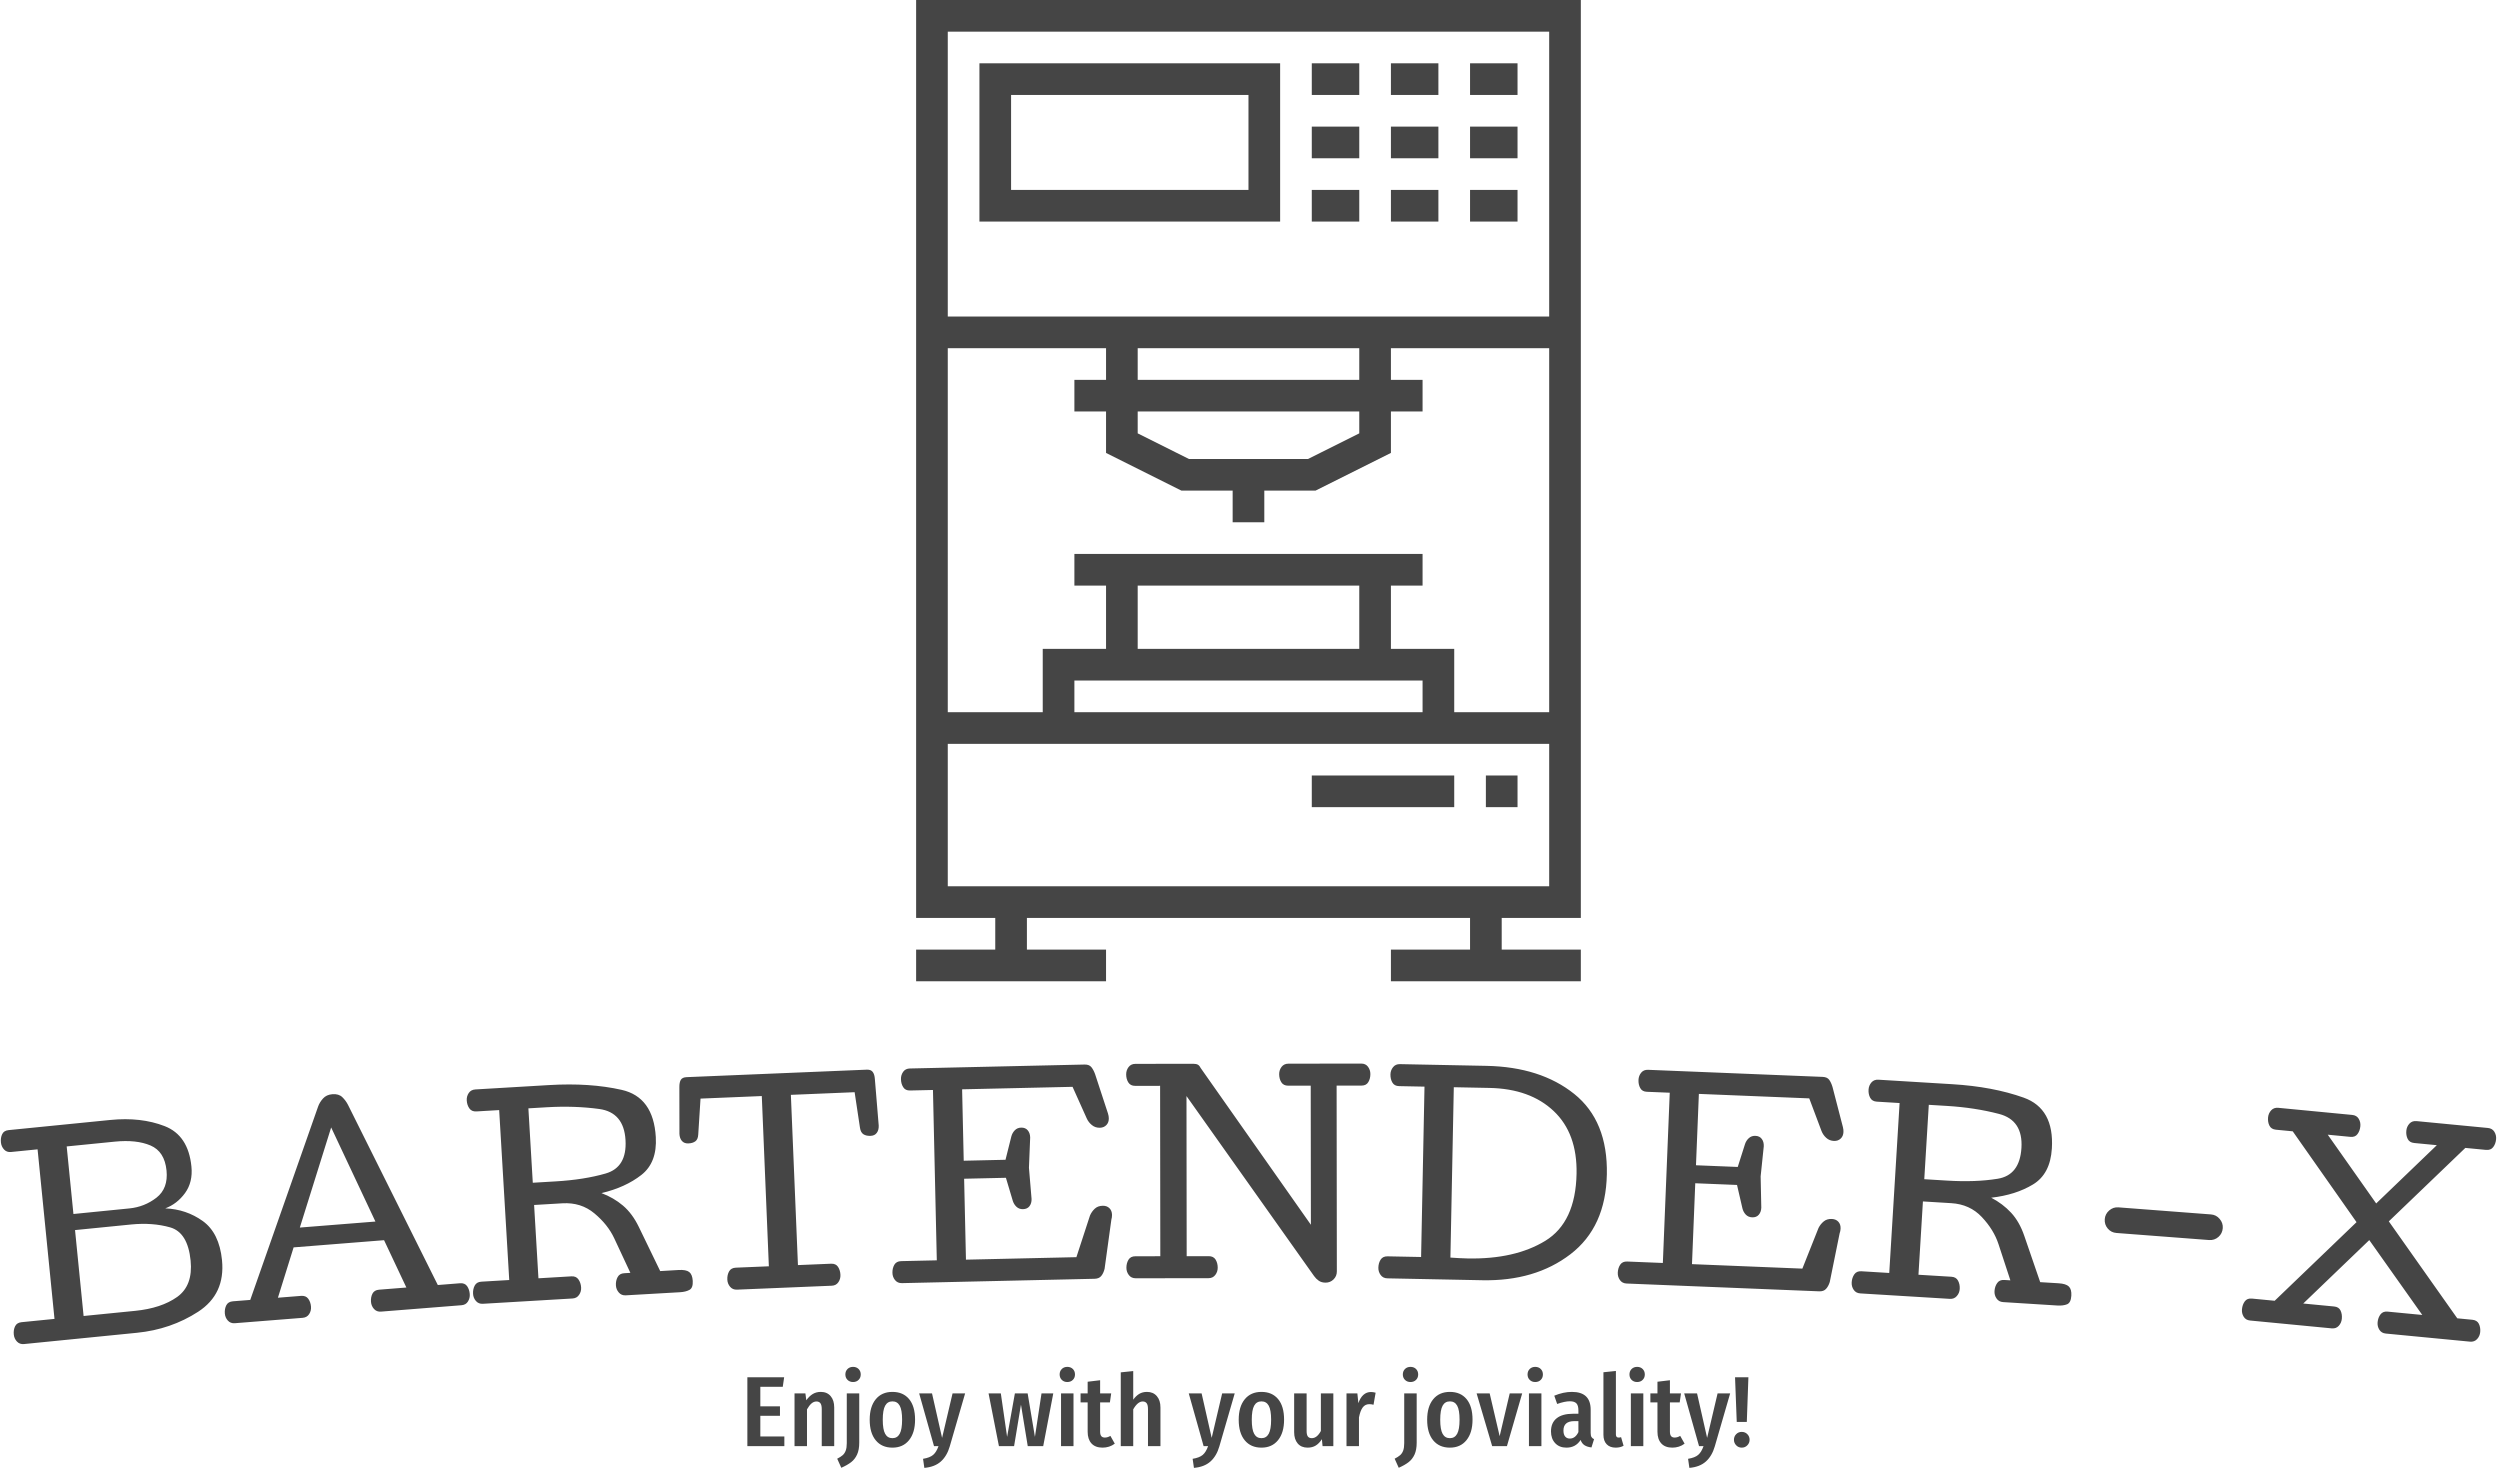 <svg xmlns="http://www.w3.org/2000/svg" version="1.1" xmlns:xlink="http://www.w3.org/1999/xlink" xmlns:svgjs="http://svgjs.dev/svgjs" width="1000" height="588" viewBox="0 0 1000 588"><g transform="matrix(1,0,0,1,-0.607,-0.422)"><svg viewBox="0 0 396 233" data-background-color="#c9efc7" preserveAspectRatio="xMidYMid meet" height="588" width="1000" xmlns="http://www.w3.org/2000/svg" xmlns:xlink="http://www.w3.org/1999/xlink"><g id="tight-bounds" transform="matrix(1,0,0,1,0.24,0.167)"><svg viewBox="0 0 395.52 232.665" height="232.665" width="395.52"><g><svg viewBox="0 0 395.52 232.665" height="232.665" width="395.52"><g transform="matrix(1,0,0,1,0,168.582)"><svg viewBox="0 0 395.52 64.083" height="64.083" width="395.52"><g><svg viewBox="0 0 395.52 64.083" height="64.083" width="395.52"><g><svg viewBox="0 0 395.52 44.464" height="44.464" width="395.52"><g transform="matrix(1,0,0,1,0,0)"><svg width="395.52" viewBox="-0.481 -40.8 481.802 54.164" height="44.464" data-palette-color="#454545"><path d="M42.226-2.842v0c0.435 4.358-1.1 7.677-4.604 9.956-3.505 2.273-7.443 3.627-11.815 4.064v0l-21.801 2.175c-0.564 0.056-1.022-0.106-1.375-0.486-0.352-0.374-0.555-0.826-0.608-1.356v0c-0.059-0.59 0.025-1.121 0.253-1.593 0.228-0.465 0.648-0.728 1.258-0.789v0l6.348-0.633-3.266-32.738-5.125 0.511c-0.557 0.056-1.009-0.107-1.355-0.487-0.346-0.381-0.545-0.833-0.598-1.358v0c-0.06-0.597 0.021-1.128 0.243-1.592 0.215-0.464 0.628-0.726 1.238-0.787v0l19.643-1.96c3.94-0.393 7.434 0.002 10.479 1.186 3.053 1.183 4.779 3.784 5.181 7.804v0c0.2 2.003-0.209 3.709-1.228 5.117-1.019 1.401-2.294 2.39-3.825 2.965v0c2.697 0.106 5.11 0.921 7.239 2.443 2.129 1.53 3.369 4.049 3.718 7.558zM36.164-2.77v0c-0.361-3.622-1.68-5.758-3.956-6.408-2.275-0.644-4.789-0.829-7.542-0.554v0l-10.817 1.079 1.655 16.588 9.951-0.993c3.363-0.336 6.071-1.232 8.123-2.69 2.045-1.464 2.907-3.804 2.586-7.022zM31.515-20.154v0c-0.244-2.448-1.276-4.06-3.096-4.836-1.812-0.771-4.105-1.017-6.877-0.741v0l-9.304 0.928 1.302 13.045 10.816-1.079c1.937-0.193 3.674-0.882 5.21-2.067 1.529-1.191 2.179-2.941 1.949-5.25zM42.772 7.448v0c-0.047-0.591 0.048-1.121 0.285-1.587 0.238-0.46 0.662-0.715 1.274-0.763v0l3.349-0.266 13.08-37.273c0.195-0.577 0.517-1.114 0.965-1.612 0.442-0.497 1.049-0.775 1.82-0.836v0c0.804-0.064 1.438 0.123 1.9 0.561 0.463 0.445 0.838 0.953 1.124 1.526v0l17.327 34.757 4.286-0.341c0.611-0.049 1.067 0.136 1.369 0.554 0.295 0.425 0.465 0.933 0.512 1.524v0c0.042 0.532-0.073 1.012-0.347 1.442-0.266 0.436-0.682 0.676-1.247 0.721v0l-15.531 1.234c-0.565 0.045-1.02-0.126-1.365-0.514-0.345-0.381-0.538-0.837-0.58-1.368v0c-0.047-0.591 0.048-1.121 0.285-1.588 0.238-0.46 0.662-0.715 1.274-0.763v0l5.273-0.419-4.307-9.138-17.465 1.388-3.03 9.72 4.476-0.355c0.611-0.049 1.071 0.136 1.378 0.552 0.308 0.424 0.485 0.931 0.532 1.523v0c0.042 0.532-0.077 1.013-0.356 1.443-0.28 0.437-0.702 0.678-1.267 0.722v0l-13.069 1.038c-0.565 0.045-1.02-0.126-1.365-0.513-0.345-0.381-0.538-0.837-0.58-1.369zM63.302-28.47l-6.048 19.33 14.594-1.16zM102.233-17.792l4.432-0.263c3.667-0.217 6.879-0.724 9.637-1.522 2.764-0.798 4.043-2.951 3.835-6.458v0c-0.211-3.567-1.906-5.567-5.083-6-3.184-0.433-6.56-0.543-10.128-0.332v0l-3.543 0.21zM125.983-26.621v0c0.194 3.281-0.736 5.724-2.792 7.328-2.049 1.604-4.614 2.771-7.697 3.5v0c1.564 0.589 2.951 1.395 4.16 2.419 1.203 1.024 2.219 2.393 3.048 4.107v0l4.132 8.531 3.543-0.21c0.965-0.057 1.651 0.073 2.057 0.389 0.406 0.317 0.633 0.884 0.682 1.703v0c0.053 0.898-0.153 1.478-0.618 1.739-0.472 0.262-1.084 0.415-1.837 0.46v0l-10.472 0.6c-0.559 0.033-1.007-0.147-1.345-0.542-0.343-0.387-0.531-0.847-0.562-1.379v0c-0.035-0.592 0.074-1.123 0.326-1.592 0.246-0.469 0.672-0.721 1.278-0.757v0l1.188-0.07-3.109-6.658c-0.826-1.774-2.103-3.382-3.832-4.822-1.721-1.441-3.78-2.09-6.176-1.949v0l-5.47 0.324 0.838 14.155 6.369-0.377c0.606-0.036 1.058 0.164 1.358 0.601 0.306 0.436 0.477 0.95 0.512 1.543v0c0.032 0.532-0.1 1.011-0.396 1.435-0.288 0.431-0.712 0.663-1.271 0.697v0l-17.29 1.023c-0.566 0.033-1.017-0.147-1.354-0.541-0.337-0.387-0.521-0.847-0.553-1.379v0c-0.035-0.592 0.07-1.123 0.317-1.592 0.246-0.469 0.675-0.721 1.287-0.757v0l5.381-0.319-1.943-32.812-4.392 0.26c-0.612 0.036-1.068-0.161-1.367-0.591-0.299-0.423-0.466-0.934-0.502-1.533v0c-0.031-0.526 0.098-1.004 0.386-1.435 0.289-0.424 0.716-0.653 1.282-0.687v0l14.275-0.845c5.224-0.309 9.881-0.001 13.969 0.926 4.089 0.927 6.285 3.962 6.59 9.107zM132.265-25.385v0c-0.526 0.022-0.94-0.138-1.241-0.479-0.294-0.341-0.454-0.802-0.478-1.381v0l-0.013-8.998c-0.006-0.627 0.088-1.101 0.281-1.422 0.2-0.322 0.573-0.494 1.12-0.517v0l34.8-1.445c0.513-0.021 0.889 0.123 1.129 0.433 0.24 0.31 0.379 0.772 0.418 1.384v0l0.742 8.967c0.024 0.58-0.1 1.052-0.371 1.417-0.265 0.365-0.664 0.558-1.197 0.58v0c-0.56 0.023-1.017-0.078-1.374-0.303-0.357-0.232-0.581-0.643-0.672-1.233v0l-1.037-6.893-12.309 0.511 1.365 32.871 6.404-0.266c0.606-0.025 1.052 0.177 1.336 0.606 0.285 0.435 0.44 0.949 0.465 1.542v0c0.022 0.533-0.112 1.009-0.401 1.427-0.289 0.426-0.714 0.65-1.274 0.674v0l-18.294 0.759c-0.566 0.024-1.014-0.165-1.344-0.564-0.33-0.393-0.506-0.856-0.528-1.39v0c-0.025-0.593 0.09-1.118 0.344-1.575 0.255-0.451 0.689-0.689 1.302-0.715v0l6.374-0.265-1.364-32.871-11.83 0.491-0.442 6.954c-0.035 0.615-0.22 1.047-0.557 1.294-0.337 0.248-0.788 0.383-1.354 0.407zM198.031-20.689l0.507 6.03c0.013 0.567-0.123 1.033-0.409 1.399-0.278 0.366-0.694 0.556-1.247 0.569v0c-0.493 0.011-0.91-0.139-1.251-0.452-0.334-0.313-0.572-0.694-0.716-1.144v0l-1.331-4.461-8.068 0.182 0.353 15.626 21.324-0.482 2.62-8.031c0.215-0.505 0.522-0.945 0.92-1.321 0.392-0.369 0.901-0.56 1.528-0.575v0c0.533-0.012 0.963 0.138 1.29 0.451 0.334 0.319 0.507 0.752 0.52 1.299v0c0.004 0.16-0.006 0.32-0.03 0.481-0.023 0.161-0.056 0.315-0.099 0.462v0l-1.306 9.482c-0.147 0.583-0.363 1.045-0.649 1.385-0.279 0.346-0.708 0.526-1.288 0.539v0l-37.191 0.84c-0.567 0.013-1.011-0.184-1.334-0.59-0.322-0.399-0.49-0.866-0.501-1.399v0c-0.013-0.593 0.111-1.116 0.374-1.569 0.263-0.446 0.702-0.676 1.315-0.69v0l6.878-0.155-0.743-32.892-4.418 0.1c-0.613 0.014-1.055-0.2-1.325-0.64-0.277-0.434-0.422-0.951-0.435-1.551v0c-0.012-0.527 0.131-1 0.428-1.42 0.297-0.413 0.726-0.627 1.286-0.639v0l33.741-0.762c0.58-0.013 1.01 0.147 1.291 0.481 0.281 0.34 0.525 0.792 0.731 1.354v0l2.492 7.605c0.051 0.172 0.091 0.338 0.122 0.498 0.024 0.166 0.037 0.313 0.04 0.439v0c0.012 0.533-0.142 0.967-0.461 1.301-0.326 0.341-0.745 0.517-1.259 0.528v0c-0.593 0.013-1.107-0.158-1.542-0.515-0.435-0.35-0.764-0.773-0.989-1.268v0l-2.748-6.119-21.325 0.481 0.311 13.787 8.068-0.183 1.129-4.516c0.123-0.456 0.344-0.848 0.663-1.176 0.326-0.334 0.735-0.507 1.229-0.517v0c0.553-0.012 0.977 0.161 1.272 0.521 0.301 0.353 0.458 0.813 0.471 1.38v0zM216.805-38.725v0c-0.001-0.527 0.155-0.997 0.469-1.411 0.313-0.407 0.753-0.611 1.319-0.611v0l11.18-0.014c0.387 0 0.687 0.063 0.9 0.189 0.207 0.126 0.384 0.343 0.531 0.649v0l21.267 30.245-0.033-26.86-4.35 0.005c-0.613 0.001-1.057-0.222-1.331-0.668-0.274-0.44-0.411-0.96-0.412-1.56v0c-0.001-0.527 0.155-0.997 0.469-1.411 0.32-0.407 0.759-0.611 1.319-0.611v0l14.06-0.017c0.567-0.001 1 0.202 1.301 0.608 0.307 0.413 0.461 0.883 0.461 1.41v0c0.001 0.6-0.132 1.12-0.398 1.56-0.259 0.447-0.696 0.671-1.309 0.672v0l-4.81 0.006 0.044 35.869c0.001 0.613-0.212 1.13-0.638 1.551-0.426 0.414-0.936 0.621-1.53 0.622v0c-0.52 0.001-0.96-0.122-1.32-0.368-0.36-0.253-0.664-0.556-0.911-0.909v0l-24.632-34.75 0.037 30.92 4.25-0.005c0.613-0.001 1.057 0.219 1.331 0.658 0.274 0.446 0.411 0.966 0.412 1.559v0c0.001 0.533-0.155 1.004-0.468 1.411-0.313 0.414-0.749 0.621-1.31 0.622v0l-14.06 0.017c-0.567 0.001-1.007-0.205-1.32-0.619-0.314-0.406-0.471-0.876-0.472-1.409v0c-0.001-0.593 0.135-1.113 0.408-1.561 0.273-0.44 0.716-0.661 1.329-0.661v0l4.81-0.006-0.04-32.9-4.81 0.006c-0.613 0.001-1.057-0.222-1.331-0.669-0.274-0.44-0.411-0.96-0.412-1.559zM303.765-19.531v0c0.103-5.186-1.367-9.219-4.409-12.1-3.043-2.875-7.175-4.364-12.394-4.468v0l-6.899-0.137-0.655 32.893c0.559 0.044 1.112 0.079 1.658 0.103 0.546 0.031 1.096 0.052 1.649 0.063v0c6.099 0.122 11.102-1.012 15.011-3.401 3.902-2.389 5.915-6.707 6.039-12.953zM309.614-19.414v0c-0.135 6.792-2.478 11.933-7.028 15.423-4.544 3.484-10.221 5.157-17.034 5.022v0l-18.306-0.365c-0.567-0.011-1.002-0.227-1.308-0.646-0.305-0.413-0.452-0.886-0.441-1.419v0c0.012-0.593 0.159-1.11 0.441-1.552 0.282-0.434 0.73-0.646 1.342-0.633v0l6.469 0.129 0.656-32.894-4.899-0.098c-0.613-0.012-1.049-0.244-1.307-0.696-0.258-0.445-0.381-0.968-0.369-1.567v0c0.01-0.527 0.18-0.993 0.508-1.401 0.321-0.4 0.762-0.595 1.322-0.583v0l16.717 0.333c6.952 0.139 12.597 1.945 16.935 5.418 4.338 3.48 6.439 8.657 6.302 15.529zM339.308-19.023l0.126 6.05c-0.023 0.566-0.188 1.023-0.496 1.371-0.301 0.348-0.728 0.511-1.281 0.488v0c-0.493-0.02-0.899-0.197-1.22-0.529-0.313-0.333-0.528-0.729-0.642-1.187v0l-1.047-4.536-8.064-0.327-0.632 15.617 21.312 0.864 3.12-7.851c0.247-0.49 0.581-0.911 1.002-1.26 0.414-0.344 0.934-0.503 1.561-0.477v0c0.533 0.022 0.953 0.199 1.259 0.531 0.313 0.34 0.459 0.783 0.437 1.329v0c-0.006 0.16-0.026 0.319-0.059 0.478-0.033 0.159-0.076 0.311-0.129 0.455v0l-1.901 9.381c-0.183 0.573-0.428 1.02-0.735 1.341-0.3 0.328-0.74 0.48-1.32 0.457v0l-37.169-1.506c-0.566-0.023-0.997-0.247-1.294-0.673-0.297-0.419-0.434-0.895-0.413-1.428v0c0.024-0.593 0.182-1.107 0.473-1.542 0.291-0.429 0.743-0.63 1.356-0.605v0l6.874 0.278 1.332-32.873-4.416-0.179c-0.613-0.025-1.04-0.266-1.282-0.722-0.249-0.45-0.361-0.975-0.337-1.575v0c0.021-0.526 0.194-0.99 0.517-1.39 0.323-0.394 0.764-0.58 1.324-0.557v0l33.722 1.366c0.58 0.023 0.999 0.211 1.258 0.561 0.259 0.357 0.474 0.823 0.644 1.398v0l2.008 7.747c0.04 0.175 0.07 0.343 0.09 0.504 0.013 0.167 0.017 0.314 0.012 0.441v0c-0.022 0.533-0.202 0.956-0.542 1.269-0.347 0.32-0.776 0.469-1.289 0.448v0c-0.593-0.024-1.095-0.228-1.506-0.611-0.412-0.377-0.714-0.82-0.907-1.328v0l-2.358-6.28-21.313-0.864-0.558 13.779 8.064 0.326 1.41-4.436c0.152-0.448 0.397-0.825 0.737-1.131 0.346-0.313 0.766-0.459 1.258-0.44v0c0.553 0.022 0.965 0.223 1.237 0.601 0.279 0.372 0.406 0.84 0.384 1.407v0zM370.902-18.476l4.432 0.27c3.667 0.223 6.916 0.104 9.749-0.358 2.84-0.462 4.367-2.446 4.581-5.953v0c0.217-3.567-1.226-5.755-4.329-6.565-3.11-0.81-6.448-1.324-10.015-1.542v0l-3.544-0.215zM395.537-24.4v0c-0.2 3.281-1.416 5.594-3.648 6.941-2.226 1.347-4.913 2.199-8.06 2.555v0c1.483 0.772 2.763 1.738 3.84 2.899 1.071 1.161 1.916 2.641 2.535 4.442v0l3.081 8.964 3.544 0.216c0.965 0.059 1.63 0.27 1.995 0.632 0.365 0.363 0.523 0.954 0.473 1.772v0c-0.055 0.898-0.329 1.449-0.822 1.653-0.5 0.203-1.126 0.282-1.878 0.237v0l-10.469-0.658c-0.559-0.034-0.982-0.267-1.27-0.698-0.295-0.425-0.426-0.904-0.394-1.437v0c0.036-0.592 0.208-1.106 0.515-1.542 0.3-0.436 0.753-0.635 1.359-0.598v0l1.188 0.072-2.29-6.982c-0.608-1.86-1.684-3.609-3.227-5.246-1.537-1.636-3.503-2.528-5.899-2.673v0l-5.47-0.333-0.861 14.154 6.368 0.387c0.606 0.037 1.031 0.29 1.276 0.759 0.252 0.47 0.36 1 0.324 1.593v0c-0.032 0.532-0.221 0.992-0.565 1.378-0.338 0.394-0.786 0.573-1.345 0.54v0l-17.288-1.053c-0.566-0.034-0.992-0.267-1.28-0.699-0.288-0.425-0.416-0.904-0.383-1.436v0c0.036-0.592 0.204-1.106 0.504-1.542 0.3-0.436 0.757-0.635 1.369-0.598v0l5.38 0.327 1.998-32.809-4.392-0.267c-0.612-0.037-1.041-0.287-1.287-0.75-0.246-0.456-0.351-0.983-0.314-1.582v0c0.032-0.526 0.217-0.985 0.554-1.379 0.337-0.387 0.789-0.563 1.355-0.528v0l14.274 0.869c5.224 0.318 9.81 1.182 13.758 2.591 3.948 1.409 5.766 4.686 5.452 9.829zM405.75-10.765v0c0.05-0.658 0.333-1.215 0.849-1.67 0.523-0.455 1.12-0.657 1.792-0.606v0l17.868 1.365c0.678 0.052 1.238 0.342 1.678 0.87 0.448 0.529 0.646 1.122 0.597 1.78v0c-0.053 0.691-0.333 1.258-0.842 1.701-0.516 0.449-1.119 0.647-1.811 0.594v0l-17.868-1.364c-0.691-0.053-1.254-0.34-1.689-0.861-0.435-0.515-0.627-1.118-0.574-1.809zM481.31-26.188v0c-0.057 0.597-0.243 1.102-0.558 1.513-0.315 0.418-0.777 0.598-1.388 0.54v0l-3.991-0.384-14.775 14.181 13.219 18.721 2.906 0.28c0.611 0.059 1.031 0.32 1.261 0.784 0.229 0.471 0.316 1.001 0.259 1.592v0c-0.051 0.531-0.252 0.984-0.603 1.358-0.351 0.381-0.809 0.545-1.373 0.491v0l-16.255-1.563c-0.557-0.054-0.972-0.301-1.245-0.742-0.273-0.435-0.384-0.918-0.333-1.449v0c0.057-0.591 0.243-1.095 0.558-1.513 0.314-0.412 0.773-0.589 1.377-0.531v0l6.689 0.643-10.234-14.455-12.75 12.246 5.962 0.573c0.611 0.059 1.024 0.319 1.241 0.782 0.223 0.47 0.306 1.001 0.249 1.591v0c-0.051 0.531-0.249 0.984-0.593 1.36-0.345 0.382-0.796 0.546-1.353 0.493v0l-15.777-1.517c-0.557-0.054-0.969-0.301-1.235-0.742-0.266-0.434-0.374-0.917-0.323-1.447v0c0.057-0.591 0.239-1.095 0.548-1.515 0.308-0.412 0.763-0.59 1.367-0.532v0l4.399 0.423 15.805-15.177-12.318-17.539-3.245-0.312c-0.611-0.059-1.03-0.323-1.259-0.794-0.23-0.464-0.316-0.995-0.259-1.592v0c0.05-0.524 0.251-0.977 0.603-1.359 0.351-0.375 0.808-0.535 1.372-0.481v0l14.284 1.374c0.557 0.054 0.969 0.297 1.236 0.731 0.266 0.441 0.373 0.923 0.323 1.448v0c-0.057 0.597-0.24 1.102-0.548 1.514-0.302 0.42-0.758 0.6-1.368 0.542v0l-4.38-0.421 9.353 13.276 11.71-11.251-4.37-0.42c-0.611-0.059-1.03-0.323-1.26-0.795-0.23-0.464-0.316-0.995-0.258-1.592v0c0.05-0.524 0.251-0.977 0.602-1.358 0.351-0.375 0.805-0.535 1.363-0.482v0l13.786 1.325c0.557 0.054 0.973 0.298 1.246 0.733 0.272 0.441 0.383 0.924 0.333 1.449z" opacity="1" transform="matrix(1,0,0,1,0,0)" fill="#454545" class="undefined-text-0" data-fill-palette-color="primary" id="text-0"></path></svg></g></svg></g><g transform="matrix(1,0,0,1,118.32,48.072)"><svg viewBox="0 0 158.88 16.011" height="16.011" width="158.88"><g transform="matrix(1,0,0,1,0,0)"><svg width="158.88" viewBox="3.45 -39.75 502.54 50.65" height="16.011" data-palette-color="#454545"><path d="M3.45-34.55L21.9-34.55 21.2-29.75 9.95-29.75 9.95-19.95 19.8-19.95 19.8-15.2 9.95-15.2 9.95-4.85 22-4.85 22 0 3.45 0 3.45-34.55ZM40.25-27.2Q43.4-27.2 45.2-25.1 47-23 47-19.4L47-19.4 47 0 40.75 0 40.75-18.55Q40.75-20.65 40.07-21.53 39.4-22.4 38.1-22.4L38.1-22.4Q36.75-22.4 35.6-21.4 34.45-20.4 33.35-18.45L33.35-18.45 33.35 0 27.1 0 27.1-26.45 32.55-26.45 33-23Q34.45-25.05 36.22-26.13 38-27.2 40.25-27.2L40.25-27.2ZM59.55-26.45L59.55-1.75Q59.55 1.85 58.47 4.2 57.4 6.55 55.5 8.03 53.59 9.5 50.55 10.85L50.55 10.85 48.5 6.3Q50.25 5.4 51.25 4.53 52.25 3.65 52.77 2.23 53.3 0.8 53.3-1.5L53.3-1.5 53.3-26.45 59.55-26.45ZM56.45-39.75Q58.15-39.75 59.22-38.68 60.3-37.6 60.3-35.95L60.3-35.95Q60.3-34.3 59.22-33.23 58.15-32.15 56.45-32.15L56.45-32.15Q54.75-32.15 53.67-33.23 52.59-34.3 52.59-35.95L52.59-35.95Q52.59-37.6 53.67-38.68 54.75-39.75 56.45-39.75L56.45-39.75ZM76.19-27.2Q81.54-27.2 84.54-23.6 87.54-20 87.54-13.25L87.54-13.25Q87.54-6.75 84.52-3 81.49 0.75 76.19 0.75L76.19 0.75Q70.84 0.75 67.82-2.93 64.79-6.6 64.79-13.25L64.79-13.25Q64.79-19.8 67.82-23.5 70.84-27.2 76.19-27.2L76.19-27.2ZM76.19-22.45Q73.74-22.45 72.54-20.28 71.34-18.1 71.34-13.25L71.34-13.25Q71.34-8.35 72.54-6.18 73.74-4 76.19-4L76.19-4Q78.64-4 79.84-6.2 81.04-8.4 81.04-13.25L81.04-13.25Q81.04-18.15 79.84-20.3 78.64-22.45 76.19-22.45L76.19-22.45ZM112.64-26.45L104.94 0.1Q103.54 4.95 100.47 7.7 97.39 10.45 92.19 10.9L92.19 10.9 91.54 6.35Q94.94 5.8 96.59 4.4 98.24 3 99.29 0L99.29 0 97.04 0 89.59-26.45 96.04-26.45 101.09-4.15 106.34-26.45 112.64-26.45ZM150.94-26.45L156.84-26.45 151.79 0 144.04 0 140.64-20.8 137.19 0 129.59 0 124.39-26.45 130.54-26.45 133.69-4.65 137.59-26.45 143.99-26.45 147.64-4.65 150.94-26.45ZM160.73-26.45L166.98-26.45 166.98 0 160.73 0 160.73-26.45ZM163.88-39.75Q165.58-39.75 166.66-38.68 167.73-37.6 167.73-35.95L167.73-35.95Q167.73-34.3 166.66-33.23 165.58-32.15 163.88-32.15L163.88-32.15Q162.18-32.15 161.11-33.23 160.03-34.3 160.03-35.95L160.03-35.95Q160.03-37.6 161.11-38.68 162.18-39.75 163.88-39.75L163.88-39.75ZM185.48-5.15L187.68-1.25Q186.38-0.25 184.81 0.25 183.23 0.75 181.58 0.75L181.58 0.75Q177.93 0.75 176-1.35 174.08-3.45 174.08-7.2L174.08-7.2 174.08-21.95 170.53-21.95 170.53-26.45 174.08-26.45 174.08-32.3 180.33-33.05 180.33-26.45 185.88-26.45 185.23-21.95 180.33-21.95 180.33-7.25Q180.33-5.75 180.91-5.03 181.48-4.3 182.73-4.3L182.73-4.3Q184.08-4.3 185.48-5.15L185.48-5.15ZM203.83-27.2Q206.93-27.2 208.75-25.1 210.58-23 210.58-19.4L210.58-19.4 210.58 0 204.33 0 204.33-18.55Q204.33-20.65 203.65-21.53 202.98-22.4 201.68-22.4L201.68-22.4Q199.18-22.4 196.93-18.45L196.93-18.45 196.93 0 190.68 0 190.68-37 196.93-37.65 196.93-23.3Q198.33-25.25 199.98-26.23 201.63-27.2 203.83-27.2L203.83-27.2ZM247.82-26.45L240.12 0.1Q238.72 4.95 235.65 7.7 232.57 10.45 227.37 10.9L227.37 10.9 226.72 6.35Q230.12 5.8 231.77 4.4 233.42 3 234.47 0L234.47 0 232.22 0 224.77-26.45 231.22-26.45 236.27-4.15 241.52-26.45 247.82-26.45ZM261.22-27.2Q266.57-27.2 269.57-23.6 272.57-20 272.57-13.25L272.57-13.25Q272.57-6.75 269.55-3 266.52 0.75 261.22 0.75L261.22 0.75Q255.87 0.75 252.85-2.93 249.82-6.6 249.82-13.25L249.82-13.25Q249.82-19.8 252.85-23.5 255.87-27.2 261.22-27.2L261.22-27.2ZM261.22-22.45Q258.77-22.45 257.57-20.28 256.37-18.1 256.37-13.25L256.37-13.25Q256.37-8.35 257.57-6.18 258.77-4 261.22-4L261.22-4Q263.67-4 264.87-6.2 266.07-8.4 266.07-13.25L266.07-13.25Q266.07-18.15 264.87-20.3 263.67-22.45 261.22-22.45L261.22-22.45ZM297.27-26.45L297.27 0 291.87 0 291.52-3.5Q290.17-1.35 288.44-0.3 286.72 0.75 284.37 0.75L284.37 0.75Q281.17 0.75 279.39-1.35 277.62-3.45 277.62-7L277.62-7 277.62-26.45 283.87-26.45 283.87-7.55Q283.87-5.7 284.49-4.85 285.12-4 286.47-4L286.47-4Q289.07-4 291.02-7.6L291.02-7.6 291.02-26.45 297.27-26.45ZM316.12-27.15Q317.17-27.15 318.47-26.8L318.47-26.8 317.42-20.75Q316.37-21.05 315.32-21.05L315.32-21.05Q313.22-21.05 311.99-19.4 310.77-17.75 310.12-14.4L310.12-14.4 310.12 0 303.87 0 303.87-26.45 309.32-26.45 309.82-21.55Q310.77-24.3 312.37-25.73 313.97-27.15 316.12-27.15L316.12-27.15ZM339.06-26.45L339.06-1.75Q339.06 1.85 337.99 4.2 336.91 6.55 335.01 8.03 333.11 9.5 330.06 10.85L330.06 10.85 328.01 6.3Q329.76 5.4 330.76 4.53 331.76 3.65 332.29 2.23 332.81 0.8 332.81-1.5L332.81-1.5 332.81-26.45 339.06-26.45ZM335.96-39.75Q337.66-39.75 338.74-38.68 339.81-37.6 339.81-35.95L339.81-35.95Q339.81-34.3 338.74-33.23 337.66-32.15 335.96-32.15L335.96-32.15Q334.26-32.15 333.19-33.23 332.11-34.3 332.11-35.95L332.11-35.95Q332.11-37.6 333.19-38.68 334.26-39.75 335.96-39.75L335.96-39.75ZM355.71-27.2Q361.06-27.2 364.06-23.6 367.06-20 367.06-13.25L367.06-13.25Q367.06-6.75 364.03-3 361.01 0.75 355.71 0.75L355.71 0.75Q350.36 0.75 347.33-2.93 344.31-6.6 344.31-13.25L344.31-13.25Q344.31-19.8 347.33-23.5 350.36-27.2 355.71-27.2L355.71-27.2ZM355.71-22.45Q353.26-22.45 352.06-20.28 350.86-18.1 350.86-13.25L350.86-13.25Q350.86-8.35 352.06-6.18 353.26-4 355.71-4L355.71-4Q358.16-4 359.36-6.2 360.56-8.4 360.56-13.25L360.56-13.25Q360.56-18.15 359.36-20.3 358.16-22.45 355.71-22.45L355.71-22.45ZM385.71-26.45L391.96-26.45 384.31 0 376.91 0 369.11-26.45 375.66-26.45 380.66-5 385.71-26.45ZM395.35-26.45L401.6-26.45 401.6 0 395.35 0 395.35-26.45ZM398.5-39.75Q400.2-39.75 401.28-38.68 402.35-37.6 402.35-35.95L402.35-35.95Q402.35-34.3 401.28-33.23 400.2-32.15 398.5-32.15L398.5-32.15Q396.8-32.15 395.73-33.23 394.65-34.3 394.65-35.95L394.65-35.95Q394.65-37.6 395.73-38.68 396.8-39.75 398.5-39.75L398.5-39.75ZM426.3-6.65Q426.3-5.25 426.7-4.58 427.1-3.9 428-3.5L428-3.5 426.7 0.65Q424.55 0.4 423.23-0.45 421.9-1.3 421.25-3.1L421.25-3.1Q418.8 0.75 414.15 0.75L414.15 0.75Q410.6 0.75 408.5-1.5 406.4-3.75 406.4-7.4L406.4-7.4Q406.4-11.7 409.25-13.98 412.1-16.25 417.5-16.25L417.5-16.25 420.15-16.25 420.15-17.9Q420.15-20.4 419.15-21.45 418.15-22.5 415.9-22.5L415.9-22.5Q413.3-22.5 409.5-21.15L409.5-21.15 408.05-25.3Q412.6-27.2 416.9-27.2L416.9-27.2Q426.3-27.2 426.3-18.25L426.3-18.25 426.3-6.65ZM415.85-3.8Q418.6-3.8 420.15-7.05L420.15-7.05 420.15-12.55 418.15-12.55Q412.65-12.55 412.65-7.85L412.65-7.85Q412.65-5.85 413.5-4.83 414.35-3.8 415.85-3.8L415.85-3.8ZM438.85 0.75Q435.95 0.75 434.32-0.95 432.7-2.65 432.7-5.7L432.7-5.7 432.7-37.05 438.95-37.7 438.95-5.9Q438.95-4.3 440.3-4.3L440.3-4.3Q440.95-4.3 441.55-4.5L441.55-4.5 442.8-0.2Q441.15 0.75 438.85 0.75L438.85 0.75ZM446.45-26.45L452.7-26.45 452.7 0 446.45 0 446.45-26.45ZM449.6-39.75Q451.3-39.75 452.37-38.68 453.45-37.6 453.45-35.95L453.45-35.95Q453.45-34.3 452.37-33.23 451.3-32.15 449.6-32.15L449.6-32.15Q447.9-32.15 446.82-33.23 445.75-34.3 445.75-35.95L445.75-35.95Q445.75-37.6 446.82-38.68 447.9-39.75 449.6-39.75L449.6-39.75ZM471.19-5.15L473.39-1.25Q472.09-0.25 470.52 0.25 468.94 0.75 467.29 0.75L467.29 0.75Q463.64 0.75 461.72-1.35 459.79-3.45 459.79-7.2L459.79-7.2 459.79-21.95 456.24-21.95 456.24-26.45 459.79-26.45 459.79-32.3 466.04-33.05 466.04-26.45 471.59-26.45 470.94-21.95 466.04-21.95 466.04-7.25Q466.04-5.75 466.62-5.03 467.19-4.3 468.44-4.3L468.44-4.3Q469.79-4.3 471.19-5.15L471.19-5.15ZM496.24-26.45L488.54 0.1Q487.14 4.95 484.07 7.7 480.99 10.45 475.79 10.9L475.79 10.9 475.14 6.35Q478.54 5.8 480.19 4.4 481.84 3 482.89 0L482.89 0 480.64 0 473.19-26.45 479.64-26.45 484.69-4.15 489.94-26.45 496.24-26.45ZM498.69-34.55L505.39-34.55 504.59-12.15 499.54-12.15 498.69-34.55ZM502.04-7.15Q503.74-7.15 504.86-6 505.99-4.85 505.99-3.2L505.99-3.2Q505.99-1.6 504.86-0.43 503.74 0.75 502.04 0.75L502.04 0.75Q500.39 0.75 499.26-0.43 498.14-1.6 498.14-3.2L498.14-3.2Q498.14-4.85 499.26-6 500.39-7.15 502.04-7.15L502.04-7.15Z" opacity="1" transform="matrix(1,0,0,1,0,0)" fill="#454545" class="undefined-text-1" data-fill-palette-color="secondary" id="text-1"></path></svg></g></svg></g></svg></g></svg></g><g transform="matrix(1,0,0,1,145.08,0)"><svg viewBox="0 0 105.359 155.53" height="155.53" width="105.359"><g><svg xmlns="http://www.w3.org/2000/svg" xmlns:xlink="http://www.w3.org/1999/xlink" version="1.1" x="0" y="0" viewBox="11 1 42 62" style="enable-background:new 0 0 64 64;" xml:space="preserve" height="155.53" width="105.359" class="icon-icon-0" data-fill-palette-color="accent" id="icon-0"><g fill="#454545" data-fill-palette-color="accent"><path d="M53 59V1H11v58h5v2h-5v2h12v-2h-5v-2h28v2h-5v2h12v-2h-5v-2H53zM39 38v4H25v-4H39zM43 44v2H21v-2H43zM41 42v-4h2v-2H21v2h2v4h-4v4h-6V23h10v2h-2v2h2v2.618L27.764 32H31v2h2v-2h3.236L41 29.618V27h2v-2h-2v-2h10v23h-6v-4H41zM28.236 30L25 28.382V27h14v1.382L35.764 30H28.236zM25 25v-2h14v2H25zM51 3v18H13V3H51zM13 48h38v9H13V48z" fill="#454545" data-fill-palette-color="accent"></path><path d="M34 5H15v10h19V5zM32 13H17V7h15V13z" fill="#454545" data-fill-palette-color="accent"></path><rect x="36" y="5" width="3" height="2" fill="#454545" data-fill-palette-color="accent"></rect><rect x="41" y="5" width="3" height="2" fill="#454545" data-fill-palette-color="accent"></rect><rect x="36" y="9" width="3" height="2" fill="#454545" data-fill-palette-color="accent"></rect><rect x="41" y="9" width="3" height="2" fill="#454545" data-fill-palette-color="accent"></rect><rect x="36" y="13" width="3" height="2" fill="#454545" data-fill-palette-color="accent"></rect><rect x="41" y="13" width="3" height="2" fill="#454545" data-fill-palette-color="accent"></rect><rect x="46" y="5" width="3" height="2" fill="#454545" data-fill-palette-color="accent"></rect><rect x="46" y="9" width="3" height="2" fill="#454545" data-fill-palette-color="accent"></rect><rect x="46" y="13" width="3" height="2" fill="#454545" data-fill-palette-color="accent"></rect><rect x="47" y="50" width="2" height="2" fill="#454545" data-fill-palette-color="accent"></rect><rect x="36" y="50" width="9" height="2" fill="#454545" data-fill-palette-color="accent"></rect></g></svg></g></svg></g><g></g></svg></g><defs></defs></svg><rect width="395.52" height="232.665" fill="none" stroke="none" visibility="hidden"></rect></g></svg></g></svg>